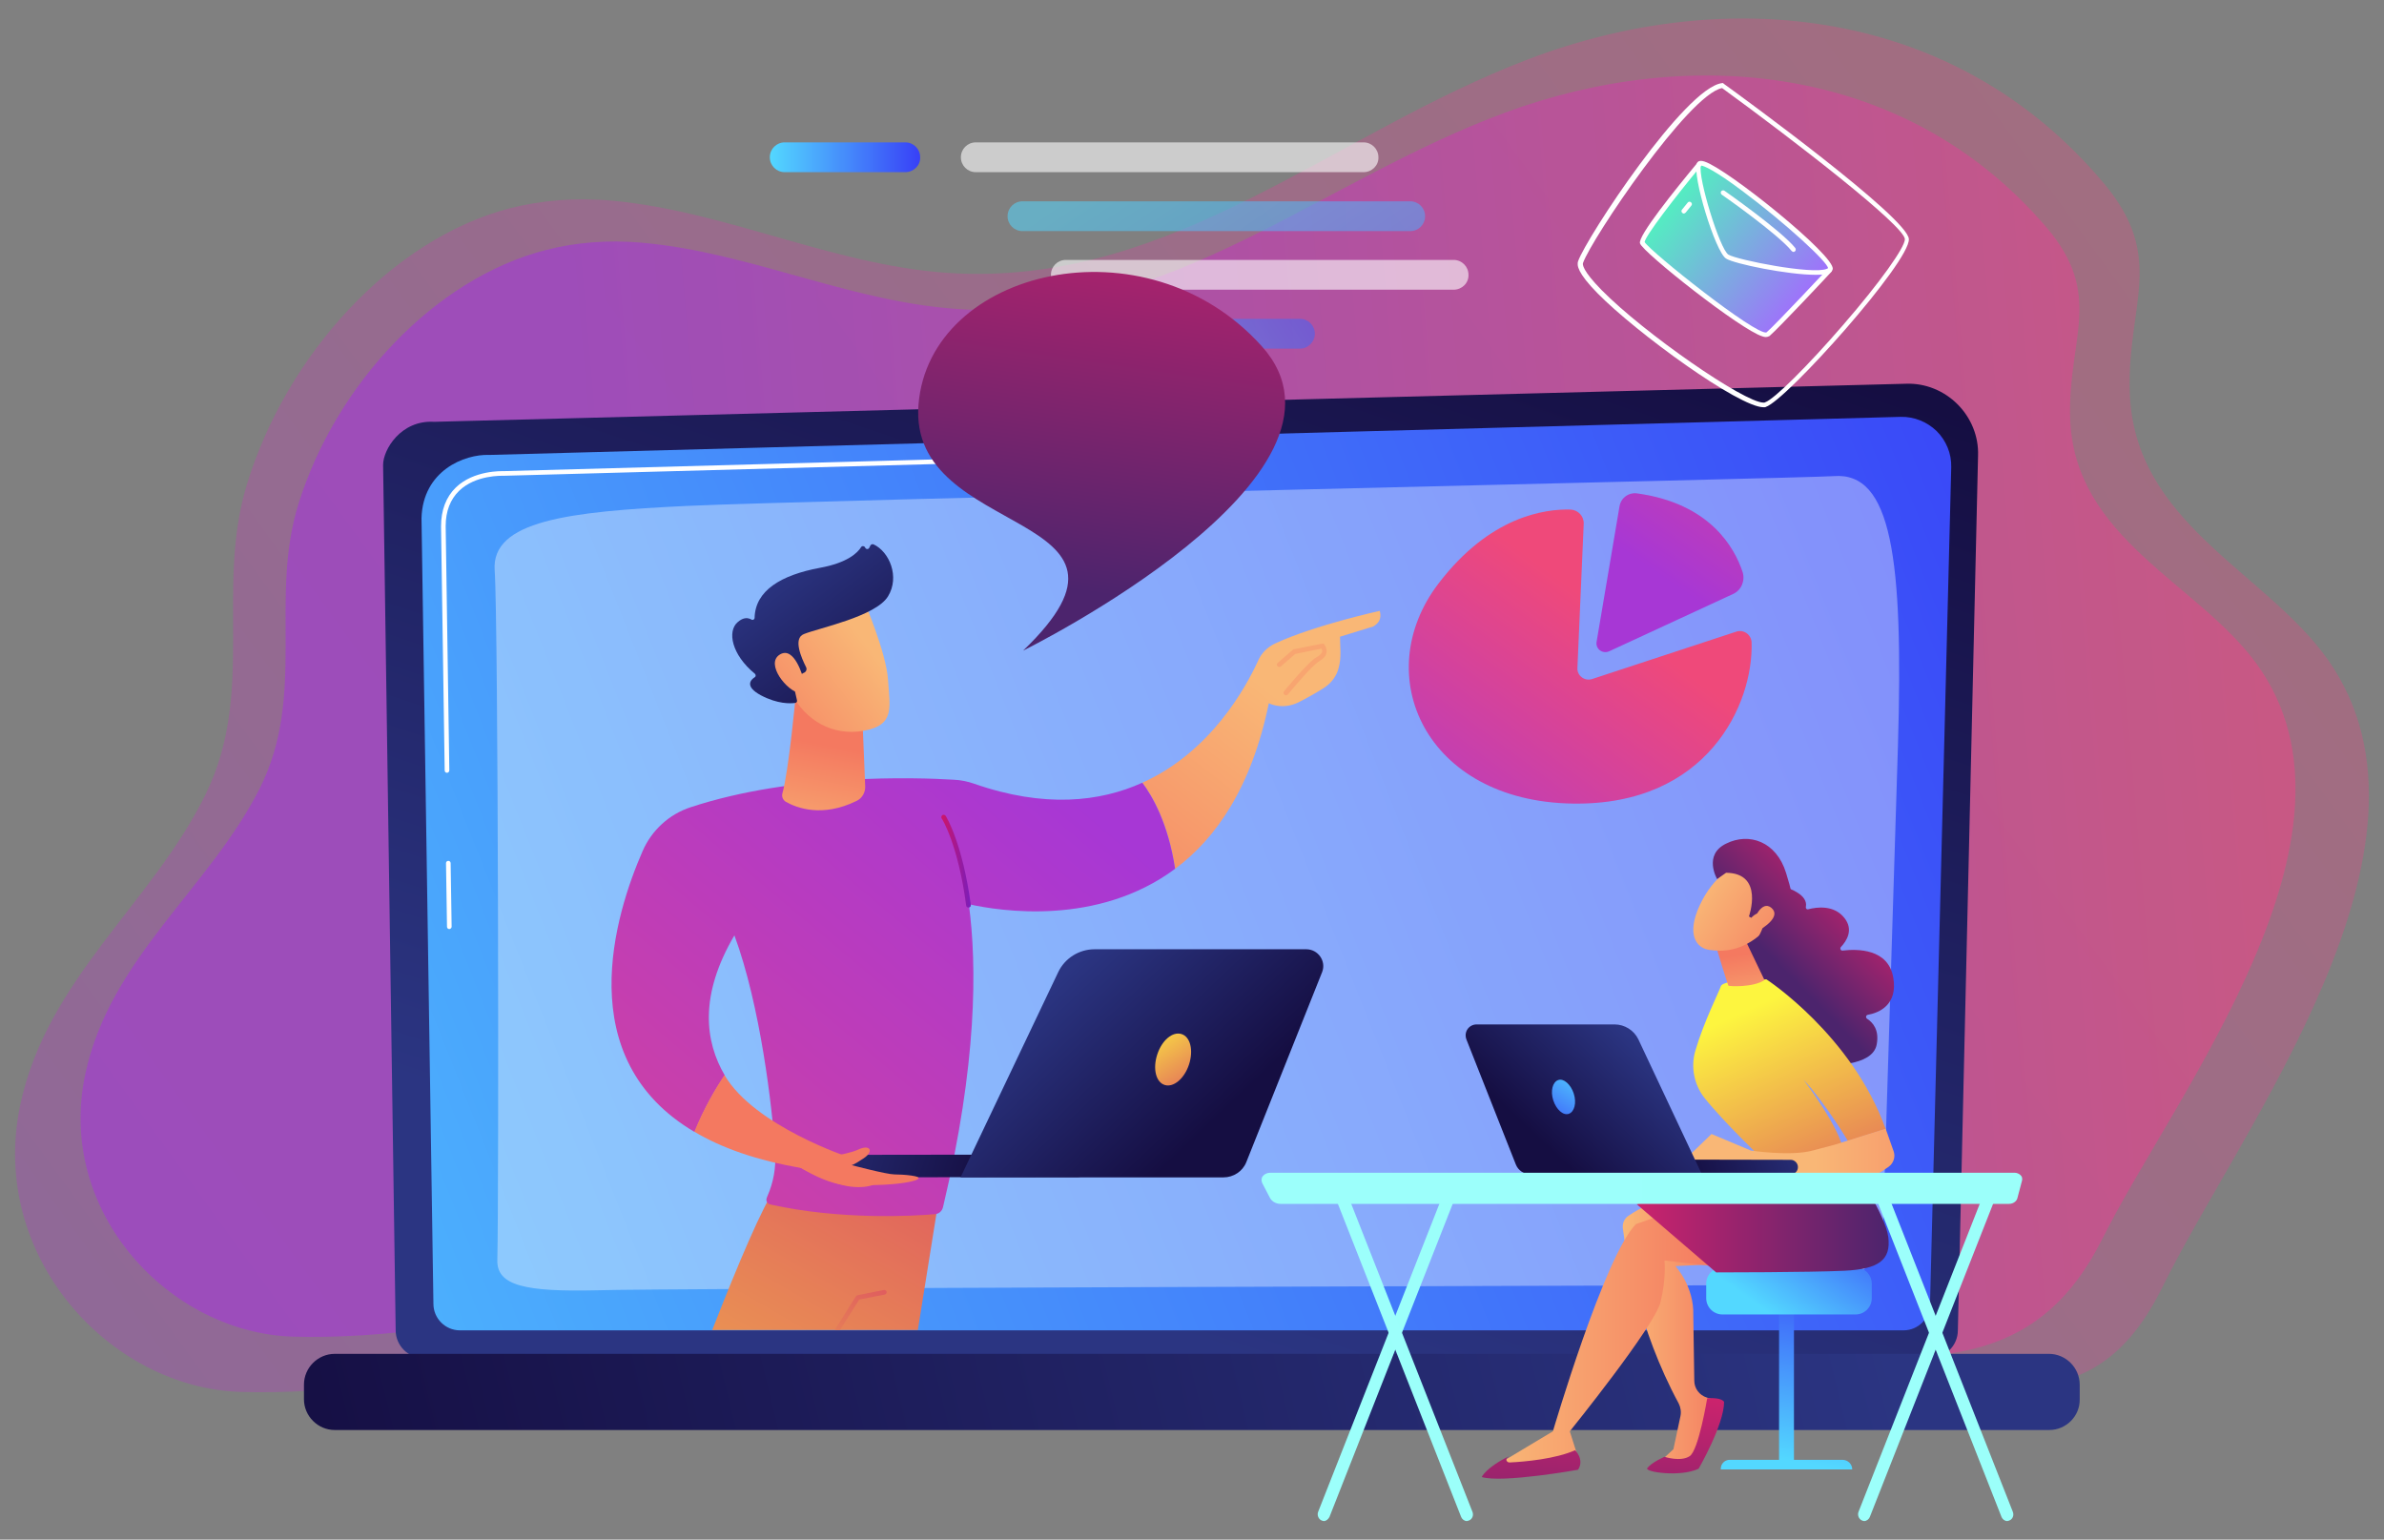 <?xml version="1.0" encoding="utf-8"?>
<!-- Generator: Adobe Illustrator 24.0.2, SVG Export Plug-In . SVG Version: 6.00 Build 0)  -->
<svg version="1.1" id="Layer_1" xmlns="http://www.w3.org/2000/svg" xmlns:xlink="http://www.w3.org/1999/xlink" x="0px" y="0px"
	 viewBox="0 0 720 465" style="enable-background:new 0 0 720 465;" xml:space="preserve">
<rect x="0" y="0" width="720" height="465" fill="#808080" stroke="none"/>
<style type="text/css">
	.st0{opacity:0.8;}
	.st1{opacity:0.4;fill:url(#SVGID_1_);}
	.st2{opacity:0.8;fill:url(#SVGID_2_);}
	.st3{fill:url(#SVGID_3_);}
	.st4{fill:url(#SVGID_4_);}
	.st5{fill:#FFFFFF;}
	.st6{opacity:0.37;fill:#FFFFFF;}
	.st7{fill:url(#SVGID_5_);}
	.st8{fill:url(#SVGID_6_);}
	.st9{fill:url(#SVGID_7_);}
	.st10{fill:url(#SVGID_8_);}
	.st11{fill:url(#SVGID_9_);}
	.st12{fill:url(#SVGID_10_);}
	.st13{fill:url(#SVGID_11_);}
	.st14{fill:url(#SVGID_12_);}
	.st15{fill:url(#SVGID_13_);}
	.st16{fill:url(#SVGID_14_);}
	.st17{fill:#F8A570;}
	.st18{fill:url(#SVGID_15_);}
	.st19{fill:url(#SVGID_16_);}
	.st20{fill:url(#SVGID_17_);}
	.st21{fill:url(#SVGID_18_);}
	.st22{fill:url(#SVGID_19_);}
	.st23{fill:url(#SVGID_20_);}
	.st24{fill:url(#SVGID_21_);}
	.st25{fill:url(#SVGID_22_);}
	.st26{fill:url(#SVGID_23_);}
	.st27{fill:url(#SVGID_24_);}
	.st28{opacity:0.6;fill:#FFFFFF;}
	.st29{opacity:0.53;fill:url(#SVGID_25_);}
	.st30{opacity:0.53;fill:url(#SVGID_26_);}
	.st31{fill:url(#SVGID_27_);}
	.st32{fill:url(#SVGID_28_);}
	.st33{fill:url(#SVGID_29_);}
	.st34{fill:url(#SVGID_30_);}
	.st35{fill:url(#SVGID_31_);}
	.st36{fill:url(#SVGID_32_);}
	.st37{fill:url(#SVGID_33_);}
	.st38{fill:url(#SVGID_34_);}
	.st39{fill:url(#SVGID_35_);}
	.st40{fill:url(#SVGID_36_);}
	.st41{fill:url(#SVGID_37_);}
	.st42{fill:url(#SVGID_38_);}
	.st43{fill:url(#SVGID_39_);}
	.st44{fill:url(#SVGID_40_);}
	.st45{fill:url(#SVGID_41_);}
	.st46{fill:url(#SVGID_42_);}
	.st47{fill:url(#SVGID_43_);}
	.st48{fill:url(#SVGID_44_);}
	.st49{fill:url(#SVGID_45_);}
	.st50{fill:url(#SVGID_46_);}
	.st51{fill:url(#SVGID_47_);}
	.st52{fill:url(#SVGID_48_);}
	.st53{fill:url(#SVGID_49_);}
	.st54{fill:url(#SVGID_50_);}
</style>
<g>
	<g class="st0">
		<linearGradient id="SVGID_1_" gradientUnits="userSpaceOnUse" x1="-28.03" y1="540.379" x2="695.796" y2="14.743">
			<stop  offset="0" style="stop-color:#A737D5"/>
			<stop  offset="1" style="stop-color:#EF497A"/>
		</linearGradient>
		<path class="st1" d="M703.1,199.3c-18.9-26.8-58.9-41.2-59.9-81.3c-0.7-26.1,11-40.2-7.7-62.5c-45-53.8-114.4-60.2-173.7-37.7
			c-59.2,22.5-106.6,67.6-172.4,64.8c-35.9-1.5-69.2-18.8-104.7-22c-10.9-1-21.2-0.1-30.7,2.3c-35.8,9.3-67.5,44.4-79.4,83.3
			c-9.7,31.6,2.7,62.7-12.5,93.7c-16.2,33-48,55.8-56,93.9c-9.6,45.7,27.1,85.4,66.6,86.6c25.1,0.8,71.7-3.3,93.1-19.1
			c26-19.2,59.2,6.8,89.5,7.5c57.7,1.4,105.7-4.2,162.7,5.2c48.8,8.1,101.8,1.4,151.3,3c36.3,1.1,64.2,11.7,83.9-28.5
			C676.7,340.7,742.6,255.5,703.1,199.3z"/>
		<linearGradient id="SVGID_2_" gradientUnits="userSpaceOnUse" x1="181.282" y1="247.841" x2="758.014" y2="197.69">
			<stop  offset="0" style="stop-color:#A737D5"/>
			<stop  offset="1" style="stop-color:#EF497A"/>
		</linearGradient>
		<path class="st2" d="M681.6,200.6c-17.8-24.6-55.4-37.8-56.4-74.6c-0.6-24,10.3-36.9-7.2-57.4C575.7,19.2,510.4,13.4,454.6,34
			c-55.7,20.6-100.3,62-162.3,59.5c-33.8-1.4-65.1-17.3-98.5-20.2c-10.3-0.9-19.9-0.1-28.9,2.2c-33.7,8.6-63.5,40.7-74.7,76.5
			c-9.1,29,2.5,57.6-11.7,86c-15.2,30.2-45.2,51.3-52.7,86.2c-9.1,41.9,25.5,78.4,62.7,79.5c23.7,0.7,67.5-3,87.6-17.5
			c24.5-17.6,67.1,9.5,95.7,10.1c54.3,1.3,88.9-5.5,142.5,3.1c45.9,7.4,92.3,9,138.8,10.4c34.2,1,63.2,1.5,81.7-35.4
			C656.8,330.4,718.9,252.2,681.6,200.6z"/>
	</g>
	<g>
		<g>
			<linearGradient id="SVGID_3_" gradientUnits="userSpaceOnUse" x1="313.838" y1="390.123" x2="421.277" y2="67.806">
				<stop  offset="0" style="stop-color:#2B3582"/>
				<stop  offset="1" style="stop-color:#150E42"/>
			</linearGradient>
			<path class="st3" d="M591.3,401.8c0,4.6-3.8,8.4-8.4,8.4H127.9c-4.6,0-8.4-3.8-8.4-8.4l-3.8-261.4c0-4.6,5.4-13.6,15.4-13
				l444.6-11.5c5.8-0.2,11.4,2.1,15.5,6.2c4.1,4.1,6.4,9.7,6.2,15.5L591.3,401.8z"/>
			<linearGradient id="SVGID_4_" gradientUnits="userSpaceOnUse" x1="-77.373" y1="443.421" x2="648.063" y2="154.961">
				<stop  offset="0" style="stop-color:#53D8FF"/>
				<stop  offset="1" style="stop-color:#3840F7"/>
			</linearGradient>
			<path class="st4" d="M582.9,393.8c0,4.4-3.6,8-8,8H138.9c-4.4,0-8-3.6-8-8l-3.6-237.3c0.4-14.3,12.9-19.4,20.5-19.1L574,125.9
				c4.1-0.1,8,1.5,10.9,4.3c2.9,2.9,4.5,6.8,4.4,10.9L582.9,393.8z"/>
			<g>
				<path class="st5" d="M135.7,280.6c-0.4,0-0.7-0.3-0.7-0.7l-0.3-19.2c0-0.4,0.3-0.7,0.7-0.7c0,0,0,0,0,0c0.4,0,0.7,0.3,0.7,0.7
					l0.3,19.2C136.4,280.2,136.1,280.6,135.7,280.6C135.7,280.6,135.7,280.6,135.7,280.6z"/>
				<path class="st5" d="M135,233.4c-0.4,0-0.7-0.3-0.7-0.7l-1.1-73.7c0-4.9,1.5-8.9,4.5-11.8c5.4-5.2,13.9-4.9,14.3-4.9l136.1-3.7
					c0,0,0,0,0,0c0.4,0,0.7,0.3,0.7,0.7c0,0.4-0.3,0.7-0.7,0.7L152,143.7c-0.4,0-8.3-0.3-13.3,4.5c-2.7,2.6-4.1,6.2-4.1,10.7
					l1.1,73.7C135.7,233.1,135.4,233.4,135,233.4C135,233.4,135,233.4,135,233.4z"/>
			</g>
			<path class="st6" d="M150.2,380.6c0.5-19.6,0.3-193.3-0.8-208.3c-1.1-15,22.2-17.8,58.1-19.5c35.9-1.7,338.5-8.4,346.3-9
				c17.5-1.4,21.1,24.8,19.4,81.6c-1.3,42.7-3.5,113-4.5,145.4c-0.3,9.6-8.2,17.3-17.8,17.3c-72.8,0.2-352,1-370.5,1.6
				C158.9,390.2,150,388.4,150.2,380.6z"/>
		</g>
		<linearGradient id="SVGID_5_" gradientUnits="userSpaceOnUse" x1="562.59" y1="371.158" x2="87.08" y2="486.823">
			<stop  offset="0" style="stop-color:#2B3582"/>
			<stop  offset="1" style="stop-color:#150E42"/>
		</linearGradient>
		<path class="st7" d="M618.9,431.9H101.1c-5.1,0-9.3-4.2-9.3-9.3v-4.4c0-5.1,4.2-9.3,9.3-9.3h517.7c5.1,0,9.3,4.2,9.3,9.3v4.4
			C628.2,427.7,624,431.9,618.9,431.9z"/>
	</g>
	<g>
		<linearGradient id="SVGID_6_" gradientUnits="userSpaceOnUse" x1="157.489" y1="548.711" x2="301.02" y2="302.352">
			<stop  offset="0" style="stop-color:#FDF53F"/>
			<stop  offset="1" style="stop-color:#D93C65"/>
		</linearGradient>
		<path class="st8" d="M277.2,401.7c3.7-23,6.3-39.4,6.3-39.4l-49.2-3.7c-4,5.8-11.1,22.4-19.2,43.1H277.2z"/>
		<g>
			<linearGradient id="SVGID_7_" gradientUnits="userSpaceOnUse" x1="219.711" y1="464.495" x2="274.331" y2="371.321">
				<stop  offset="0" style="stop-color:#FDF53F"/>
				<stop  offset="1" style="stop-color:#D93C65"/>
			</linearGradient>
			<path class="st9" d="M253.7,401.7l5.8-9.2l7.7-1.5c0.4-0.1,0.6-0.5,0.6-0.8c-0.1-0.4-0.5-0.6-0.8-0.6l-8,1.6
				c-0.2,0-0.4,0.2-0.5,0.3l-6.4,10.2H253.7z"/>
		</g>
		<linearGradient id="SVGID_8_" gradientUnits="userSpaceOnUse" x1="383.431" y1="208.54" x2="320.791" y2="290.033">
			<stop  offset="0" style="stop-color:#F9B776"/>
			<stop  offset="1" style="stop-color:#F47960"/>
		</linearGradient>
		<path class="st10" d="M416.7,184.5c0,0-19.6,4.3-31.5,9.8c-2.4,1.1-4.3,3-5.3,5.4c-3.6,7.8-14.2,27.4-34.9,36.7
			c3,4,7.8,12.2,9.9,26c12.4-9.2,23.1-24.7,28.3-50c0,0,3.9,2.1,8.8-0.2c2.6-1.3,5.6-3,7.8-4.4c2.2-1.4,3.9-3.6,4.5-6.1
			c0.9-3.3,0.4-6.3,0.4-9.4l10.1-3.1C414.7,189.1,417.7,188,416.7,184.5z"/>
		<linearGradient id="SVGID_9_" gradientUnits="userSpaceOnUse" x1="309.122" y1="227.63" x2="99.991" y2="475.489">
			<stop  offset="0" style="stop-color:#A737D5"/>
			<stop  offset="1" style="stop-color:#EF497A"/>
		</linearGradient>
		<path class="st11" d="M354.9,262.4c-2.1-13.8-6.9-22-9.9-26c-12.8,5.8-29.6,7.7-50.8,0.3c-2-0.7-4-1.1-6.1-1.2
			c-11.3-0.7-48.6-1.9-79.5,8.3c-6.5,2.1-11.8,7-14.5,13.2c-8.4,19.2-21.9,62.8,15.7,84.9c2.9-7.2,6.2-12.9,9.1-17.1
			c-6-10.2-7.8-24.1,2.9-42.3c7.8,21.1,11.5,52,12.3,65.6c0.3,4.5-0.5,9-2.3,13.1l-0.2,0.5c-0.4,0.9,0.1,1.9,1.1,2.1
			c21.1,4.7,43.1,3.5,49.7,2.9c1.2-0.1,2.1-0.9,2.4-2.1c10.3-43.3,10.3-72.9,7.8-91.5C302.1,275.2,331.5,279.8,354.9,262.4z"/>
		<g>
			<g>
				<linearGradient id="SVGID_10_" gradientUnits="userSpaceOnUse" x1="284.289" y1="260.095" x2="293.221" y2="260.095">
					<stop  offset="0" style="stop-color:#CE1567"/>
					<stop  offset="1" style="stop-color:#7A1DBC"/>
				</linearGradient>
				<path class="st12" d="M292.5,274.1c-0.4,0-0.7-0.3-0.7-0.6c-2.4-18.3-7.3-26.3-7.4-26.3c-0.2-0.3-0.1-0.8,0.2-1
					c0.3-0.2,0.8-0.1,1,0.2c0.2,0.3,5.1,8.3,7.6,26.9C293.3,273.7,293,274.1,292.5,274.1C292.6,274.1,292.5,274.1,292.5,274.1z"/>
			</g>
		</g>
		<linearGradient id="SVGID_11_" gradientUnits="userSpaceOnUse" x1="243.808" y1="261.21" x2="250.661" y2="225.232">
			<stop  offset="0" style="stop-color:#F9B776"/>
			<stop  offset="1" style="stop-color:#F47960"/>
		</linearGradient>
		<path class="st13" d="M240.3,210.3c0,0-2.1,22.6-4,29.3c-0.3,1,0.2,2.1,1.1,2.6c3.2,1.8,10.9,4.8,21.3-0.3
			c1.7-0.8,2.7-2.6,2.6-4.5l-0.9-21.8L240.3,210.3z"/>
		<g>
			<linearGradient id="SVGID_12_" gradientUnits="userSpaceOnUse" x1="262.351" y1="195.202" x2="223.251" y2="225.12">
				<stop  offset="0" style="stop-color:#F9B776"/>
				<stop  offset="1" style="stop-color:#F47960"/>
			</linearGradient>
			<path class="st14" d="M260.9,181.4c0,0,6.8,15.7,7.3,24c0.5,8.2,2.2,13.6-7.3,15.3c-9.5,1.7-17.6-3.1-21.9-11.3
				c0,0-6.8-12.7-5.3-17.8C235.2,186.3,260.9,181.4,260.9,181.4z"/>
			<linearGradient id="SVGID_13_" gradientUnits="userSpaceOnUse" x1="234.827" y1="171.514" x2="271.242" y2="218.399">
				<stop  offset="0" style="stop-color:#2B3582"/>
				<stop  offset="1" style="stop-color:#150E42"/>
			</linearGradient>
			<path class="st15" d="M242.3,203.4l0.5-0.2c0.7-0.3,1-1.1,0.6-1.8c-1.3-2.6-4-8.6-0.6-9.9c4.4-1.8,21.7-5.3,25.4-11.4
				c3.6-5.9,0.4-13.5-4.4-15.7c-0.3-0.1-0.7,0-0.9,0.3l-0.4,0.8c-0.3,0.5-1,0.4-1.2-0.1c-0.2-0.5-0.9-0.6-1.2-0.2
				c-1.1,1.8-4.2,4.8-12.5,6.3c-11.8,2.2-19.5,6.9-19.7,15.1c0,0.5-0.6,0.8-1,0.5c-0.9-0.5-2.3-0.8-4.1,0.8
				c-3.2,2.7-1.9,9.8,5.2,15.6c0.3,0.3,0.3,0.8,0,1c-1.3,0.8-3.2,2.8,1.8,5.5c5.1,2.7,9,2.5,10.4,2.3c0.4-0.1,0.6-0.4,0.5-0.8
				l-1.6-7.1c-0.1-0.4,0.2-0.8,0.6-0.8H242.3z"/>
			<linearGradient id="SVGID_14_" gradientUnits="userSpaceOnUse" x1="257.501" y1="188.864" x2="218.401" y2="218.781">
				<stop  offset="0" style="stop-color:#F9B776"/>
				<stop  offset="1" style="stop-color:#F47960"/>
			</linearGradient>
			<path class="st16" d="M242.6,204.9c0,0-2.6-10-7.1-7.2c-4.5,2.8,2.3,11.2,6,11.6L242.6,204.9z"/>
		</g>
		<path class="st17" d="M388.4,210c-0.2,0-0.3-0.1-0.5-0.2c-0.3-0.2-0.4-0.7-0.1-1c0.3-0.4,7.3-8.9,9.8-10.3c1-0.5,1.5-1.1,1.7-1.6
			c0.1-0.3,0-0.6-0.2-1l-7.9,1.6l-4.4,3.8c-0.3,0.3-0.7,0.2-1-0.1c-0.3-0.3-0.2-0.8,0.1-1l4.5-3.9c0.1-0.1,0.2-0.1,0.3-0.2l8.6-1.7
			c0.3-0.1,0.6,0.1,0.7,0.3c0.6,0.9,0.8,1.7,0.6,2.5c-0.2,1-1,1.8-2.3,2.6c-1.9,1.1-7.4,7.6-9.4,10C388.8,209.9,388.6,210,388.4,210
			z"/>
		<linearGradient id="SVGID_15_" gradientUnits="userSpaceOnUse" x1="278.859" y1="315.077" x2="262.094" y2="340.223">
			<stop  offset="0" style="stop-color:#F9B776"/>
			<stop  offset="1" style="stop-color:#F47960"/>
		</linearGradient>
		<path class="st18" d="M268.8,350.4c0,0,0.5,9.4-11.8,8c-6.7-0.7-17.5-7-17.5-7S267.6,351.4,268.8,350.4z"/>
		<g>
			
				<linearGradient id="SVGID_16_" gradientUnits="userSpaceOnUse" x1="-4486.739" y1="214.719" x2="-4548.565" y2="231.664" gradientTransform="matrix(-0.999 -4.940000e-02 -4.940000e-02 0.999 -4235.154 -100.824)">
				<stop  offset="0" style="stop-color:#2B3582"/>
				<stop  offset="1" style="stop-color:#150E42"/>
			</linearGradient>
			<path class="st19" d="M248.6,355.6c0.1,0,0.1,0,0.2,0l76.7-0.1c1.9,0,3.4-1.5,3.4-3.4c0-1.9-1.5-3.4-3.4-3.4l-76.7,0.1
				c-1.9,0-3.4,1.5-3.4,3.4C245.3,354.1,246.8,355.5,248.6,355.6z"/>
			
				<linearGradient id="SVGID_17_" gradientUnits="userSpaceOnUse" x1="-4532.171" y1="295.83" x2="-4575.782" y2="341.924" gradientTransform="matrix(-1 0 0 1 -4212.736 0)">
				<stop  offset="0" style="stop-color:#2B3582"/>
				<stop  offset="1" style="stop-color:#150E42"/>
			</linearGradient>
			<path class="st20" d="M394.5,286.7h-63.9c-4.7,0-9,2.7-11,6.9l-29.5,62h79.4c3,0,5.8-1.8,6.9-4.6l22.9-57.4
				C400.6,290.3,398.1,286.7,394.5,286.7z"/>
			
				<linearGradient id="SVGID_18_" gradientUnits="userSpaceOnUse" x1="-4558.616" y1="307.351" x2="-4578.329" y2="337.037" gradientTransform="matrix(-1 0 0 1 -4212.736 0)">
				<stop  offset="0" style="stop-color:#FDF53F"/>
				<stop  offset="1" style="stop-color:#D93C65"/>
			</linearGradient>
			<path class="st21" d="M349.5,318.5c-1.4,4.3-0.4,8.4,2.3,9.2c2.6,0.8,5.9-1.9,7.3-6.2c1.4-4.3,0.4-8.4-2.3-9.2
				C354.1,311.5,350.9,314.2,349.5,318.5z"/>
		</g>
		<linearGradient id="SVGID_19_" gradientUnits="userSpaceOnUse" x1="283.449" y1="316.939" x2="266.441" y2="342.451">
			<stop  offset="0" style="stop-color:#F9B776"/>
			<stop  offset="1" style="stop-color:#F47960"/>
		</linearGradient>
		<path class="st22" d="M245.5,350.1c0,0,10.1-1.2,13.7-2.9s4.8,0.5,1.7,2.6c-3.1,2.1-3.7,2.1-3.7,2.1s10.6,2.8,12.9,2.8
			c2.3,0,8.9,0.4,7,1.5c-1.9,1.1-9.5,1.8-14.3,1.7c-4.8-0.1-9.5,2-22.5-6.1C242.2,349.4,245.5,350.1,245.5,350.1z"/>
		<linearGradient id="SVGID_20_" gradientUnits="userSpaceOnUse" x1="260.002" y1="303.762" x2="240.827" y2="332.525">
			<stop  offset="0" style="stop-color:#F9B776"/>
			<stop  offset="1" style="stop-color:#F47960"/>
		</linearGradient>
		<path class="st23" d="M242.2,352.8l14.4-3.2c0,0-28.7-9.4-37.8-24.9c-2.8,4.2-6.2,10-9.1,17.1
			C217.9,346.7,228.6,350.5,242.2,352.8z"/>
	</g>
	<g>
		
			<linearGradient id="SVGID_21_" gradientUnits="userSpaceOnUse" x1="506.134" y1="-1118.391" x2="556.913" y2="-1118.391" gradientTransform="matrix(0.783 0.622 -0.622 0.783 -587.695 620.582)">
			<stop  offset="0" style="stop-color:#52F0C0"/>
			<stop  offset="1" style="stop-color:#9F71FB"/>
		</linearGradient>
		<path class="st24" d="M513.1,49.6c0,0-17.9,21.6-17.2,23.7c0.6,2.1,35.1,30.1,37.9,27.7c2.8-2.4,19-19.8,19-19.8
			C537.4,62.8,515.1,47.7,513.1,49.6z"/>
		<g>
			<path class="st5" d="M532.6,123c-7.4,0-38.3-22.4-50.1-34.4c-6.1-6.2-6.3-8.5-5.9-9.7c2.5-7.1,32.3-52.5,43.5-53.8l0.3,0l0.2,0.2
				c5.7,4.1,55.6,40.5,55.9,46.9c0.4,6.9-36.9,48.6-43.2,50.7C533.2,123,532.9,123,532.6,123z M520.1,26.6
				c-10.1,1.9-39.4,45.5-42,52.8c-0.2,0.4-0.2,2.3,5.6,8.2c12.9,13.1,43.1,34,48.9,34c0.2,0,0.4,0,0.5-0.1
				c2.7-0.9,12.8-10.9,23.5-23.3c11.2-12.9,18.8-23.6,18.7-26C574.9,68,542.2,42.7,520.1,26.6z"/>
			<path class="st5" d="M533.3,101.8c-0.4,0-0.7-0.1-1-0.2c-6.5-1.9-36.2-25.4-37-28.1c-0.7-2.2,10.6-16.2,17.4-24.4
				c0.3-0.3,0.7-0.3,1-0.1c0.3,0.3,0.3,0.7,0.1,1c-8.3,10-16.9,21.3-17.1,23.1c1.7,2.9,33.6,28.3,36.8,27.3
				c2.7-2.3,18.3-19,18.5-19.2c0.3-0.3,0.7-0.3,1,0c0.3,0.3,0.3,0.7,0,1c-0.6,0.7-15.8,16.9-18.6,19.3
				C534,101.7,533.6,101.8,533.3,101.8z"/>
			<path class="st5" d="M548.3,83c-8.3,0-24.5-3.3-27-4.9c-3.3-2.1-10.3-25.2-8.8-28.8c0.2-0.5,0.8-1,2.3-0.5
				c6.9,2.2,39.6,28.5,38.7,32.5c-0.1,0.5-0.5,1-1.2,1.3C551.5,82.9,550.1,83,548.3,83z M513.7,50c-1,3.4,5.7,25.3,8.3,26.9
				c2.6,1.6,25.4,6.1,29.7,4.3c0.3-0.1,0.4-0.2,0.4-0.2c-0.1-1.8-12.7-13.5-26-23.4C518,51.5,514.5,50,513.7,50z M513.1,49.6
				L513.1,49.6L513.1,49.6z"/>
			<path class="st5" d="M508.5,64.5c-0.2,0-0.3-0.1-0.4-0.2c-0.3-0.2-0.4-0.7-0.1-1l1.7-2.1c0.2-0.3,0.7-0.4,1-0.1
				c0.3,0.2,0.4,0.7,0.1,1l-1.7,2.1C508.9,64.4,508.7,64.5,508.5,64.5z"/>
			<path class="st5" d="M541.7,76.1c-0.2,0-0.4-0.1-0.6-0.3c-4.1-5.1-20.9-16.9-21.1-17c-0.3-0.2-0.4-0.7-0.2-1
				c0.2-0.3,0.7-0.4,1-0.2c0.7,0.5,17.1,12,21.4,17.3c0.2,0.3,0.2,0.8-0.1,1C542,76,541.8,76.1,541.7,76.1z"/>
		</g>
	</g>
	<g>
		<linearGradient id="SVGID_22_" gradientUnits="userSpaceOnUse" x1="422.924" y1="272.877" x2="486.876" y2="186.302">
			<stop  offset="0" style="stop-color:#A737D5"/>
			<stop  offset="1" style="stop-color:#EF497A"/>
		</linearGradient>
		<path class="st25" d="M478.3,158.2c0.1-2.3-1.7-4.2-4-4.3c-7.6-0.2-24.3,1.9-39.9,22.4c-21,27.6-3.9,65.7,40.5,66.4
			c40.8,0.7,54.7-30.1,54.1-48.7c-0.1-2.4-2.5-4-4.7-3.2l-43.5,14.3c-2.2,0.7-4.5-1-4.4-3.3L478.3,158.2z"/>
		<linearGradient id="SVGID_23_" gradientUnits="userSpaceOnUse" x1="501.17" y1="173.839" x2="551.201" y2="101.186">
			<stop  offset="0" style="stop-color:#A737D5"/>
			<stop  offset="1" style="stop-color:#EF497A"/>
		</linearGradient>
		<path class="st26" d="M489.1,153l-6.9,40.8c-0.4,2.2,1.8,3.8,3.8,2.9l37.4-17.3c2.5-1.1,3.7-4,2.9-6.6c-2.4-7.3-9.8-20.8-32-23.8
			C491.8,148.7,489.5,150.4,489.1,153z"/>
	</g>
	<g>
		<linearGradient id="SVGID_24_" gradientUnits="userSpaceOnUse" x1="232.444" y1="47.472" x2="277.953" y2="47.472">
			<stop  offset="0" style="stop-color:#53D8FF"/>
			<stop  offset="1" style="stop-color:#3840F7"/>
		</linearGradient>
		<path class="st27" d="M273.4,52H237c-2.5,0-4.5-2-4.5-4.5c0-2.5,2-4.5,4.5-4.5h36.4c2.5,0,4.5,2,4.5,4.5C278,50,275.9,52,273.4,52
			z"/>
		<path class="st28" d="M411.8,52H294.7c-2.5,0-4.5-2-4.5-4.5c0-2.5,2-4.5,4.5-4.5h117.1c2.5,0,4.5,2,4.5,4.5
			C416.4,50,414.3,52,411.8,52z"/>
		<linearGradient id="SVGID_25_" gradientUnits="userSpaceOnUse" x1="348.93" y1="38.836" x2="479.588" y2="226.256">
			<stop  offset="0" style="stop-color:#53D8FF"/>
			<stop  offset="1" style="stop-color:#3840F7"/>
		</linearGradient>
		<path class="st29" d="M425.9,69.8H308.8c-2.5,0-4.5-2-4.5-4.5s2-4.5,4.5-4.5h117.1c2.5,0,4.5,2,4.5,4.5S428.4,69.8,425.9,69.8z"/>
		<linearGradient id="SVGID_26_" gradientUnits="userSpaceOnUse" x1="311.574" y1="126.002" x2="404.396" y2="66.025">
			<stop  offset="0" style="stop-color:#53D8FF"/>
			<stop  offset="1" style="stop-color:#3840F7"/>
		</linearGradient>
		<path class="st30" d="M392.6,105.3h-83.8c-2.5,0-4.5-2-4.5-4.5c0-2.5,2-4.5,4.5-4.5h83.8c2.5,0,4.5,2,4.5,4.5
			C397.1,103.2,395.1,105.3,392.6,105.3z"/>
		<path class="st28" d="M439,87.5H321.9c-2.5,0-4.5-2-4.5-4.5c0-2.5,2-4.5,4.5-4.5H439c2.5,0,4.5,2,4.5,4.5
			C443.6,85.5,441.5,87.5,439,87.5z"/>
	</g>
	<g>
		<g>
			<linearGradient id="SVGID_27_" gradientUnits="userSpaceOnUse" x1="397.933" y1="408.752" x2="439.935" y2="408.752">
				<stop  offset="0" style="stop-color:#9CFFFB"/>
				<stop  offset="1" style="stop-color:#9BFFFA"/>
			</linearGradient>
			<path class="st31" d="M399.8,459.4c-0.2,0-0.5-0.1-0.7-0.2c-0.9-0.4-1.4-1.6-1-2.6l38.3-97.3c0.4-1,1.5-1.5,2.4-1
				c0.9,0.4,1.4,1.6,1,2.6l-38.3,97.3C401.1,458.9,400.5,459.4,399.8,459.4z"/>
			<linearGradient id="SVGID_28_" gradientUnits="userSpaceOnUse" x1="402.783" y1="408.752" x2="444.785" y2="408.752">
				<stop  offset="0" style="stop-color:#9CFFFB"/>
				<stop  offset="1" style="stop-color:#9BFFFA"/>
			</linearGradient>
			<path class="st32" d="M443,459.4c-0.7,0-1.4-0.5-1.7-1.2l-38.3-97.3c-0.4-1,0-2.2,1-2.6c0.9-0.4,2,0,2.4,1l38.3,97.3
				c0.4,1,0,2.2-1,2.6C443.4,459.3,443.2,459.4,443,459.4z"/>
			<linearGradient id="SVGID_29_" gradientUnits="userSpaceOnUse" x1="561.149" y1="408.752" x2="603.152" y2="408.752">
				<stop  offset="0" style="stop-color:#9CFFFB"/>
				<stop  offset="1" style="stop-color:#9BFFFA"/>
			</linearGradient>
			<path class="st33" d="M563,459.4c-0.2,0-0.5-0.1-0.7-0.2c-0.9-0.4-1.4-1.6-1-2.6l38.3-97.3c0.4-1,1.5-1.5,2.4-1
				c0.9,0.4,1.4,1.6,1,2.6l-38.3,97.3C564.4,458.9,563.7,459.4,563,459.4z"/>
			<linearGradient id="SVGID_30_" gradientUnits="userSpaceOnUse" x1="566" y1="408.752" x2="608.002" y2="408.752">
				<stop  offset="0" style="stop-color:#9CFFFB"/>
				<stop  offset="1" style="stop-color:#9BFFFA"/>
			</linearGradient>
			<path class="st34" d="M606.2,459.4c-0.7,0-1.4-0.5-1.7-1.2l-38.3-97.3c-0.4-1,0-2.2,1-2.6c0.9-0.4,2,0,2.4,1l38.3,97.3
				c0.4,1,0,2.2-1,2.6C606.7,459.3,606.4,459.4,606.2,459.4z"/>
		</g>
		<g>
			<linearGradient id="SVGID_31_" gradientUnits="userSpaceOnUse" x1="535.991" y1="440.608" x2="545.79" y2="378.971">
				<stop  offset="0" style="stop-color:#53D8FF"/>
				<stop  offset="1" style="stop-color:#3840F7"/>
			</linearGradient>
			<rect x="537.3" y="393.8" class="st35" width="4.5" height="49"/>
			<linearGradient id="SVGID_32_" gradientUnits="userSpaceOnUse" x1="539.905" y1="441.231" x2="549.704" y2="379.593">
				<stop  offset="0" style="stop-color:#53D8FF"/>
				<stop  offset="1" style="stop-color:#3840F7"/>
			</linearGradient>
			<path class="st36" d="M559.4,443.8h-39.7v-0.2c0-1.5,1.2-2.7,2.7-2.7h34C558.1,440.9,559.4,442.2,559.4,443.8z"/>
			<linearGradient id="SVGID_33_" gradientUnits="userSpaceOnUse" x1="535.101" y1="397.225" x2="561.875" y2="359.741">
				<stop  offset="0" style="stop-color:#53D8FF"/>
				<stop  offset="1" style="stop-color:#3840F7"/>
			</linearGradient>
			<path class="st37" d="M565.3,392.1c0,2.7-2.2,4.9-4.9,4.9h-40.2c-2.7,0-4.9-2.2-4.9-4.9v-4.4c0-2.7,2.2-4.9,4.9-4.9h40.2
				c2.7,0,4.9,2.2,4.9,4.9V392.1z"/>
		</g>
		<g>
			<linearGradient id="SVGID_34_" gradientUnits="userSpaceOnUse" x1="490.054" y1="401.364" x2="522.29" y2="401.364">
				<stop  offset="0" style="stop-color:#F9B776"/>
				<stop  offset="1" style="stop-color:#F47960"/>
			</linearGradient>
			<path class="st38" d="M506.1,361.1c0,0-6.7,1-14.3,6.1c-1.2,0.8-1.8,2.2-1.7,3.6c0.9,7.2,4.6,30.4,16.9,53.1
				c0.6,1.2,0.8,2.6,0.5,3.9l-2.1,9.9l-4,3.7h10.2l6.8-18.4l-2.9-0.9c-2.3-0.7-3.8-2.8-3.8-5.1l-0.3-19.7c0.3-8.8-5.4-14.9-5.4-14.9
				l16.3-0.8L506.1,361.1z"/>
			<linearGradient id="SVGID_35_" gradientUnits="userSpaceOnUse" x1="509.778" y1="422.368" x2="505.036" y2="495.069">
				<stop  offset="0" style="stop-color:#CB236D"/>
				<stop  offset="1" style="stop-color:#4C246D"/>
			</linearGradient>
			<path class="st39" d="M497.5,443.4c-0.9,1.2,10,2.8,15.5,0.2c0,0,7.7-13.3,7.7-20.2c0,0-0.6-1.4-5.1-1.1c0,0-2.6,15.8-5.3,17.5
				c-2.7,1.8-7.6,0.2-7.6,0.2S498.9,441.6,497.5,443.4z"/>
			<linearGradient id="SVGID_36_" gradientUnits="userSpaceOnUse" x1="452.204" y1="403.566" x2="520.228" y2="403.566">
				<stop  offset="0" style="stop-color:#F9B776"/>
				<stop  offset="1" style="stop-color:#F47960"/>
			</linearGradient>
			<path class="st40" d="M520.2,382.8c-0.1-0.1-17.5-2.1-17.5-2.1s0.6,5.3-1.2,12.6c-1.8,7.3-27.4,39-27.4,39l2.7,8.5
				c-8.3,2.9-16.5,3.4-24.5,1.5l16.7-10c0,0,15.6-53.1,25.1-62.6l17.5-6.1L520.2,382.8z"/>
			<linearGradient id="SVGID_37_" gradientUnits="userSpaceOnUse" x1="494.177" y1="368.08" x2="570.383" y2="368.08">
				<stop  offset="0" style="stop-color:#CB236D"/>
				<stop  offset="1" style="stop-color:#4C246D"/>
			</linearGradient>
			<path class="st41" d="M559.4,351.9c0,0,10.1,15,10.9,21.8s-2.8,9.6-13.3,10.1c-10.6,0.5-38.7,0.5-38.7,0.5l-24-20.6
				c0,0,17.5-6.3,22.1-8C520.8,353.9,559.4,351.9,559.4,351.9z"/>
			<linearGradient id="SVGID_38_" gradientUnits="userSpaceOnUse" x1="464.024" y1="419.385" x2="459.283" y2="492.085">
				<stop  offset="0" style="stop-color:#CB236D"/>
				<stop  offset="1" style="stop-color:#4C246D"/>
			</linearGradient>
			<path class="st42" d="M475.7,438c0,0,2.9,2.8,0.9,5.9c0,0-22.9,4.1-29.1,2.2c0,0,1.3-2.9,8.3-6.3l-0.5,0.4
				c-0.7,0.5-0.3,1.5,0.6,1.5C460.5,441.5,470,440.6,475.7,438z"/>
		</g>
		<g>
			<linearGradient id="SVGID_39_" gradientUnits="userSpaceOnUse" x1="571.256" y1="274.105" x2="545.207" y2="299.588">
				<stop  offset="0" style="stop-color:#CB236D"/>
				<stop  offset="1" style="stop-color:#4C246D"/>
			</linearGradient>
			<path class="st43" d="M539.1,267.9c1.5,0.5,7,2.4,6.3,6c-0.1,0.5,0.3,0.9,0.8,0.7c2.4-0.6,7.6-1.4,10.8,2.6c2.9,3.6,0.7,7-1,8.8
				c-0.4,0.4-0.1,1.2,0.5,1.1c4.3-0.5,13.8-0.7,15.3,8.2c1.4,8.2-4.3,10.6-7.7,11.2c-0.6,0.1-0.7,0.9-0.2,1.2
				c1.7,1.1,3.7,3.3,2.9,7.7c-1.2,6.9-14.7,6.3-16.3,6.2c-0.1,0-0.2,0-0.3-0.1l-21.6-12.3c-0.2-0.1-0.3-0.3-0.3-0.5l-4.4-25.2
				c0-0.2,0-0.4,0.2-0.6l14.3-14.9C538.6,267.9,538.8,267.8,539.1,267.9z"/>
			<linearGradient id="SVGID_40_" gradientUnits="userSpaceOnUse" x1="527.738" y1="304.981" x2="563.883" y2="383.649">
				<stop  offset="0" style="stop-color:#FDF53F"/>
				<stop  offset="0.664" style="stop-color:#E57A58"/>
				<stop  offset="1" style="stop-color:#D93C65"/>
			</linearGradient>
			<path class="st44" d="M532.2,350c0,0-11.7-11.2-17.5-18.5c-3.1-4-4.1-9.3-2.7-14.1c2.6-8.9,7.3-18.1,7.7-19.5
				c0.7-2.2,13.8-2.1,13.8-2.1s25.8,16.8,36,45.2l-11.4,3.6c0,0-6.7-11.3-13.4-18.5c0,0,11.5,15.2,11.9,21.5L532.2,350z"/>
			<linearGradient id="SVGID_41_" gradientUnits="userSpaceOnUse" x1="528.609" y1="310.205" x2="525.207" y2="288.373">
				<stop  offset="0" style="stop-color:#F9B776"/>
				<stop  offset="1" style="stop-color:#F47960"/>
			</linearGradient>
			<path class="st45" d="M518.2,285.6c0.1,0.5,3.6,11.8,3.8,12.1c0.3,0.2,7.5,0.6,10.9-1.7l-5.8-12.1L518.2,285.6z"/>
			<g>
				<linearGradient id="SVGID_42_" gradientUnits="userSpaceOnUse" x1="513.903" y1="269.061" x2="543.957" y2="289.475">
					<stop  offset="0" style="stop-color:#F9B776"/>
					<stop  offset="1" style="stop-color:#F47960"/>
				</linearGradient>
				<path class="st46" d="M523.8,261.7c0,0-6.2,2.6-10.4,11.6c-4.2,8.9-1.1,13.1,2.9,13.6c3.9,0.6,9.9,0.5,16.1-5.3
					C538.6,275.8,531.9,258.6,523.8,261.7z"/>
				<linearGradient id="SVGID_43_" gradientUnits="userSpaceOnUse" x1="548.343" y1="250.658" x2="522.258" y2="276.176">
					<stop  offset="0" style="stop-color:#CB236D"/>
					<stop  offset="1" style="stop-color:#4C246D"/>
				</linearGradient>
				<path class="st47" d="M528.2,276.8c0,0,4.7-13.1-6.9-13.2l-2.7,1.9c0,0-4.3-7.3,2.7-10.7c7-3.5,15.2-0.6,18.1,8.8
					c3,9.4,3.5,15.7-1.5,20.2c-4.9,4.5-7-0.6-7-0.6s2.7-4.2,1.6-6.5c-1.1-2.3-3.6,0.5-3.6,0.5L528.2,276.8z"/>
				<linearGradient id="SVGID_44_" gradientUnits="userSpaceOnUse" x1="515.704" y1="266.409" x2="545.759" y2="286.823">
					<stop  offset="0" style="stop-color:#F9B776"/>
					<stop  offset="1" style="stop-color:#F47960"/>
				</linearGradient>
				<path class="st48" d="M529.5,278.3c0,0,2.4-6.7,5.5-4.1c3.1,2.7-2.6,6.2-4.8,7.4L529.5,278.3z"/>
			</g>
			<linearGradient id="SVGID_45_" gradientUnits="userSpaceOnUse" x1="548.142" y1="348.008" x2="612.042" y2="348.008">
				<stop  offset="0" style="stop-color:#F9B776"/>
				<stop  offset="1" style="stop-color:#F47960"/>
			</linearGradient>
			<path class="st49" d="M508.3,350.8l8.6-8.3l11.9,5c0,0,11.9,1.8,18.6,0c6.8-1.8,6.8-1.8,6.8-1.8l15.3-4.8l2.4,6.8
				c0.6,1.7,0,3.6-1.5,4.7c-1.3,0.9-2.9,2-3.9,2.4c-2,0.9-49.8-0.6-49.8-0.6L508.3,350.8z"/>
		</g>
		<g>
			
				<linearGradient id="SVGID_46_" gradientUnits="userSpaceOnUse" x1="504.437" y1="467.731" x2="464.212" y2="478.756" gradientTransform="matrix(0.999 -4.940000e-02 4.940000e-02 0.999 22.418 -100.824)">
				<stop  offset="0" style="stop-color:#2B3582"/>
				<stop  offset="1" style="stop-color:#150E42"/>
			</linearGradient>
			<path class="st50" d="M540.9,354.7c0,0-0.1,0-0.1,0l-49.9-0.1c-1.2,0-2.2-1-2.2-2.2c0-1.2,1-2.3,2.2-2.2l49.9,0.1
				c1.2,0,2.2,1,2.2,2.2C543,353.7,542.1,354.6,540.9,354.7z"/>
			<linearGradient id="SVGID_47_" gradientUnits="userSpaceOnUse" x1="494.912" y1="315.441" x2="466.371" y2="345.608">
				<stop  offset="0" style="stop-color:#2B3582"/>
				<stop  offset="1" style="stop-color:#150E42"/>
			</linearGradient>
			<path class="st51" d="M446,309.4h41.6c3.1,0,5.9,1.8,7.2,4.5l19.2,40.8h-51.7c-2,0-3.8-1.2-4.5-3l-14.9-37.7
				C442,311.7,443.6,309.4,446,309.4z"/>
			<linearGradient id="SVGID_48_" gradientUnits="userSpaceOnUse" x1="477.658" y1="322.952" x2="464.707" y2="342.454">
				<stop  offset="0" style="stop-color:#53D8FF"/>
				<stop  offset="1" style="stop-color:#3840F7"/>
			</linearGradient>
			<path class="st52" d="M475.3,330.3c0.9,2.8,0.2,5.5-1.5,6.1c-1.7,0.6-3.8-1.3-4.7-4.1c-0.9-2.8-0.2-5.5,1.5-6.1
				C472.2,325.6,474.4,327.5,475.3,330.3z"/>
		</g>
		<linearGradient id="SVGID_49_" gradientUnits="userSpaceOnUse" x1="381.053" y1="358.946" x2="610.703" y2="358.946">
			<stop  offset="0" style="stop-color:#9CFFFB"/>
			<stop  offset="1" style="stop-color:#9BFFFA"/>
		</linearGradient>
		<path class="st53" d="M610.7,356.5c0.1-0.6,0-1.2-0.5-1.6c-0.4-0.4-1.1-0.7-1.7-0.7H383.6c-0.9,0-1.7,0.4-2.2,1
			c-0.5,0.6-0.5,1.4-0.2,2.1l2.4,4.6c0.6,1,1.8,1.7,3.1,1.7h220.1c1.2,0,2.3-0.8,2.5-1.8L610.7,356.5z"/>
	</g>
	<g>
		<linearGradient id="SVGID_50_" gradientUnits="userSpaceOnUse" x1="344.535" y1="41.786" x2="324.692" y2="178.305">
			<stop  offset="0" style="stop-color:#CB236D"/>
			<stop  offset="1" style="stop-color:#4C246D"/>
		</linearGradient>
		<path class="st54" d="M309,196.5c0,0,107.1-52.9,72.1-91.9c-35-39-100.4-23.4-103.7,17.6C274.1,163.3,353.6,153.7,309,196.5z"/>
	</g>
</g>
</svg>
